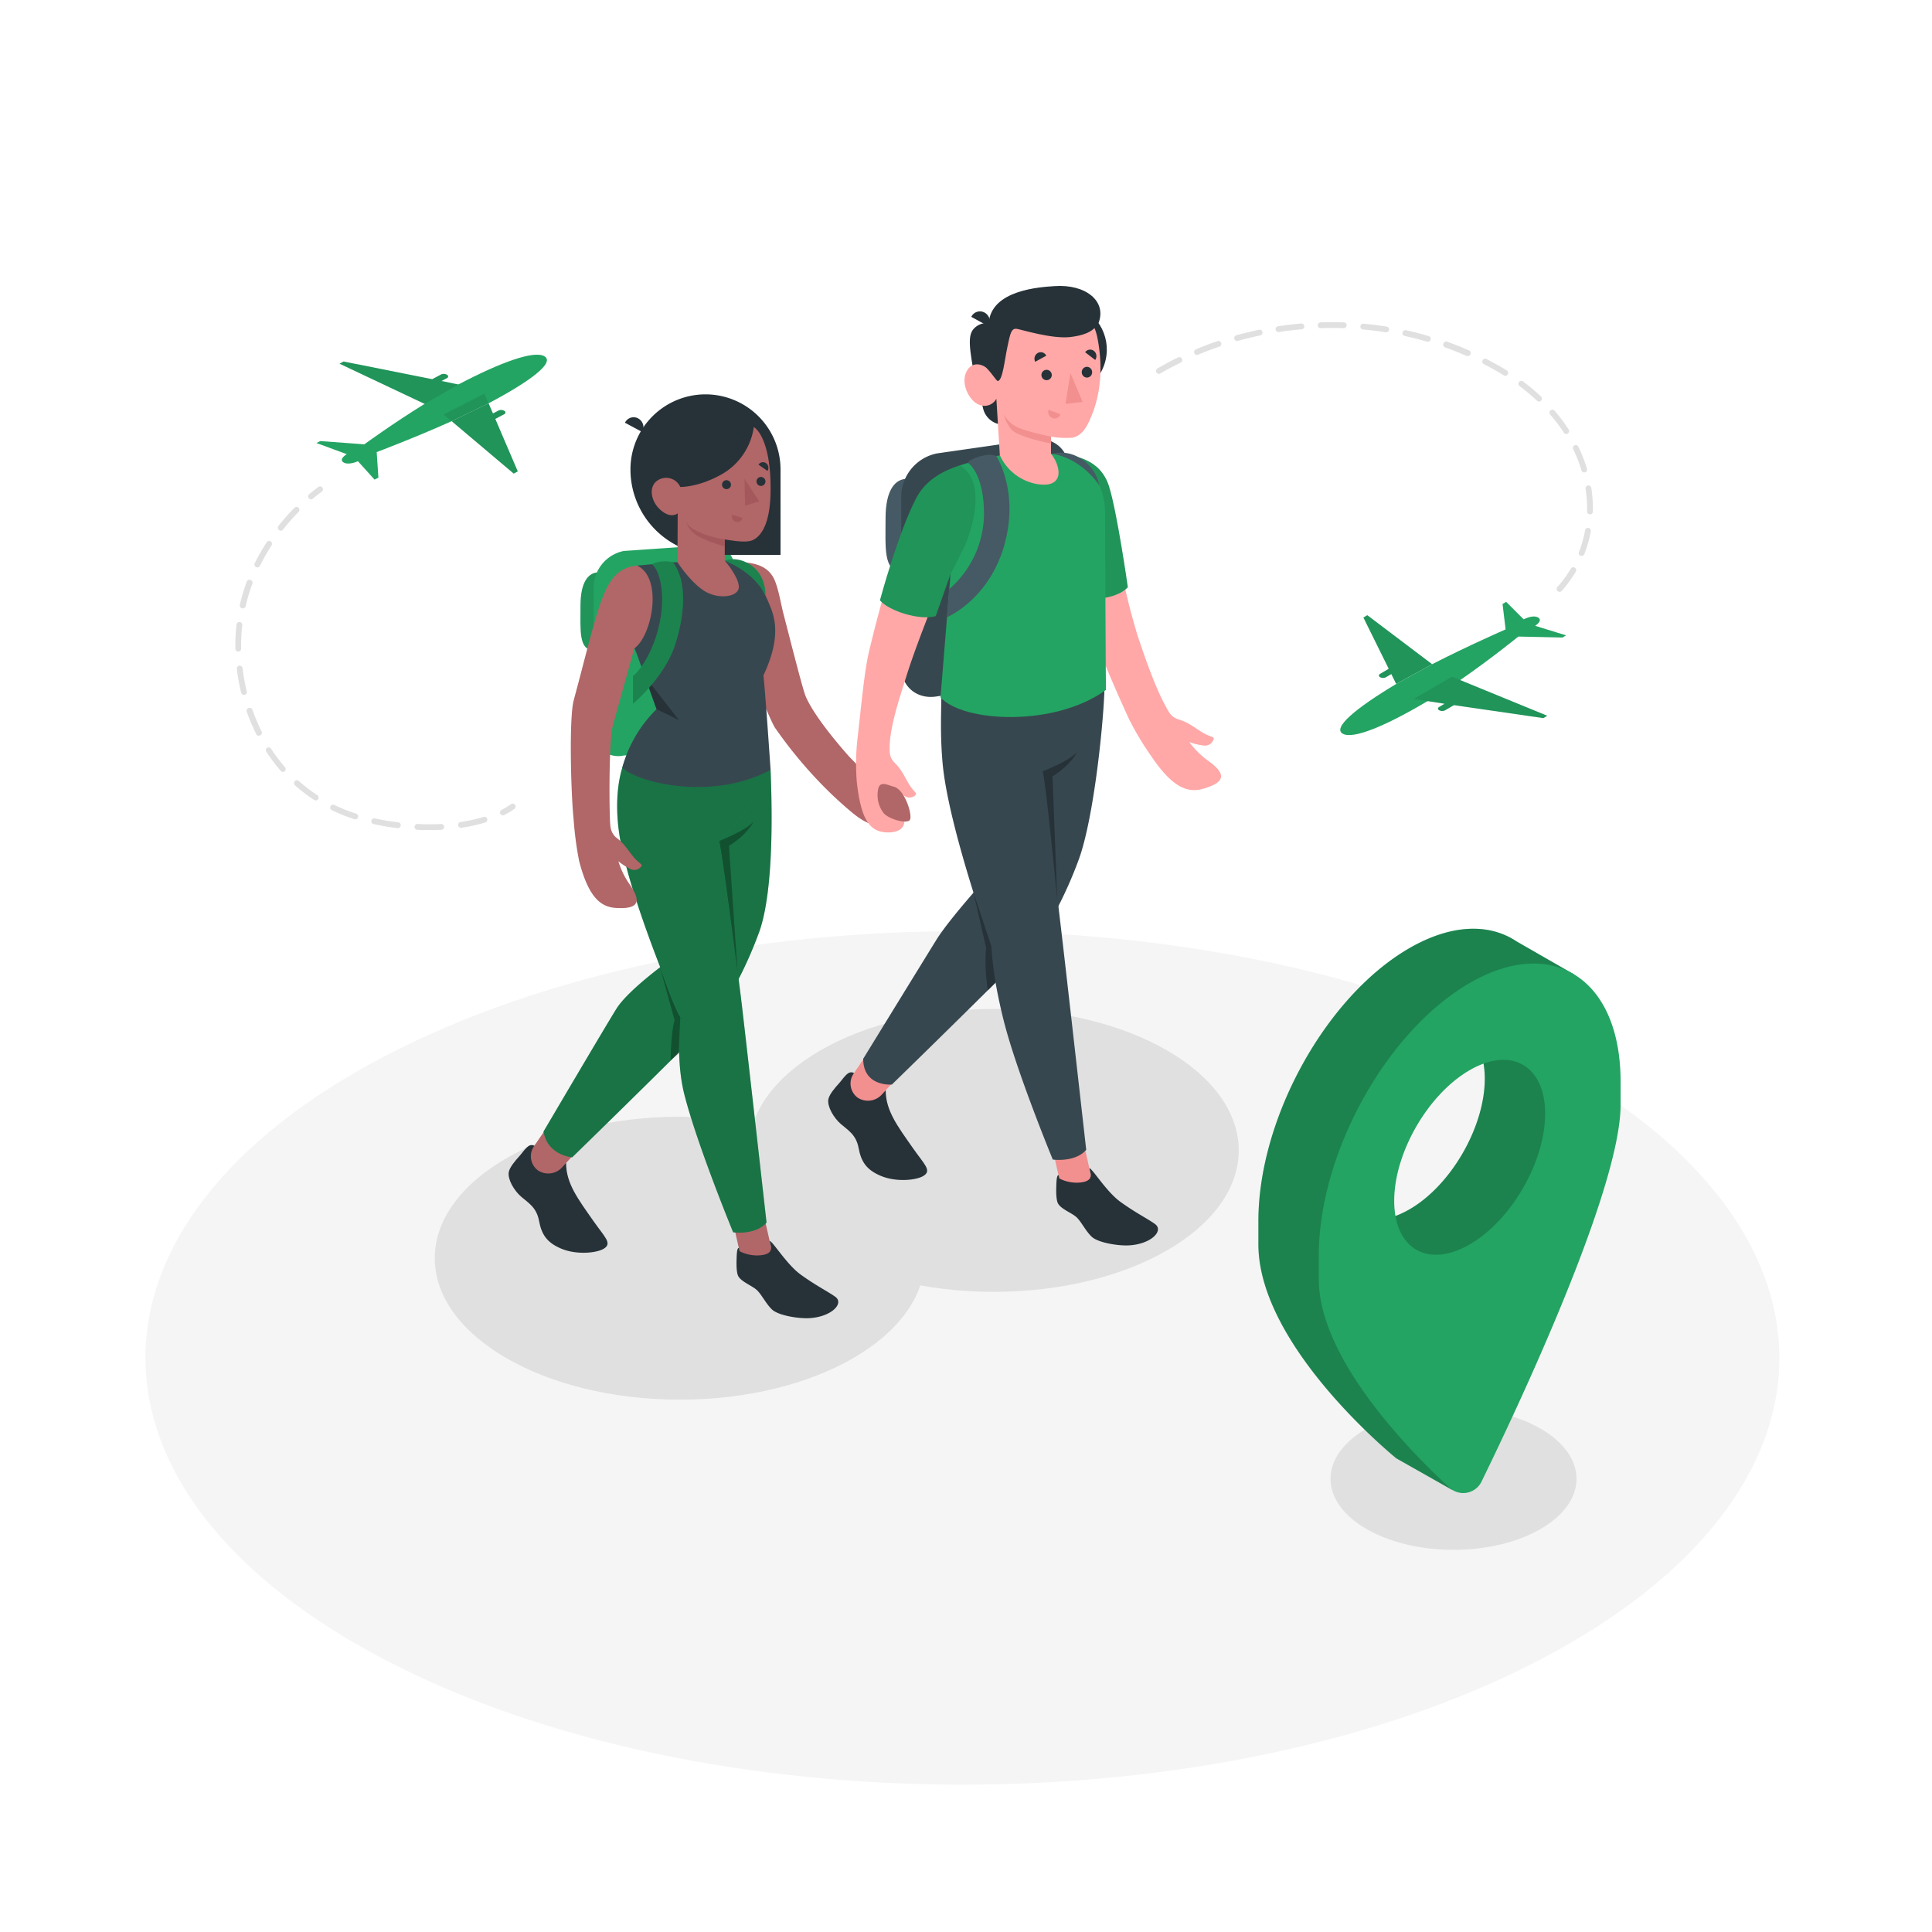 
									<svg xmlns="http://www.w3.org/2000/svg" viewBox="0 0 500 500"><g id="Floor--inject-1"><path id="floor--inject-1" d="M99.57,429.52c82.55,43.13,216.4,43.13,299,0s82.56-113,0-156.18-216.41-43.13-299,0S17,386.39,99.57,429.52Z" style="fill:#f5f5f5"></path></g><g id="Shadows--inject-1"><ellipse id="Shadow--inject-1" cx="257.17" cy="297.72" rx="63.41" ry="36.61" style="fill:#e0e0e0"></ellipse><ellipse id="shadow--inject-1" cx="376.17" cy="382.72" rx="31.83" ry="18.38" style="fill:#e0e0e0"></ellipse><ellipse id="shadow--inject-1" cx="175.93" cy="325.62" rx="63.41" ry="36.61" style="fill:#e0e0e0"></ellipse></g><g id="Characters--inject-1"><path d="M154.91,148.13c-2.47,0-4.68,2.22-4.68,8.62s-.5,11.52,3.42,11.52Z" fill="#23a463"></path><path d="M154.91,148.13c-2.47,0-4.68,2.22-4.68,8.62s-.5,11.52,3.42,11.52Z" style="opacity:0.1"></path><path d="M161.44,195.52l20.92-1.44a9.69,9.69,0,0,0,7.79-9.16V147.57c0-4.31-2.58-6.56-7.79-6.42l-20.92,1.44a9.69,9.69,0,0,0-7.79,9.16v37.36A6.35,6.35,0,0,0,161.44,195.52Z" fill="#23a463"></path><path d="M208.5,180.18c2.21,5.28,9.19,13.27,10.91,15.23,1.27,1.45,4.33,4.24,5.31,5.89,1.52,2.54,8.66,8.6,6.64,10.73-3.63,3.82-8.69,0-10.63-1.57a102.34,102.34,0,0,1-8.1-7.48,115.73,115.73,0,0,1-12-14.55c-1.51-2.16-9.86-22.84-10.08-27.88-.08-1.91-.37-14.1,2.09-15,4.93.34,7,2.37,8,5s1.46,5.81,2.16,8.47C204.28,164.68,207.7,178.3,208.5,180.18Z" style="fill:#b16668"></path><path d="M138.29,296.52c-1.53-.79-2.51,1.16-3.9,2.72-1,1.1-2.49,2.83-2.72,4.08-.33,1.85,1.33,4.75,3.18,6.36s4,2.75,4.65,6.26,2,5.61,5.68,7.18c4,1.72,9.34,1.17,11.15,0,2.15-1.39.19-2.91-2.82-7.22-3.93-5.62-7-9.64-7-14.88Z" style="fill:#263238"></path><path d="M141.43,291.92l-3.23,4.73a4.55,4.55,0,0,0,1.09,6.3l.1.06a4.87,4.87,0,0,0,6.18-1l5-5.49Z" style="fill:#b16668"></path><rect x="190.95" y="315.36" width="8.18" height="11.92" transform="translate(456.46 591.42) rotate(167.19)" style="fill:#b16668"></rect><path d="M199.45,322.29l-.26-1.14c.84.16,4.43,6.11,8,8.69,3.89,2.83,7.27,4.51,9,5.78,2.33,1.71-1,5.2-6.77,5.52-2.84.15-8-.71-9.61-2.23s-2.75-4-4-5.1-3.82-2.05-4.69-3.44c-.48-.77-.55-2.66-.5-4.29s.1-3.14.61-3.12l.2.87a9.89,9.89,0,0,0,4.85,1.07C197.61,324.84,200.12,324.53,199.45,322.29Z" style="fill:#263238"></path><path d="M199.43,199.25c.21,6,1.27,30.91-3.13,42.44a107.69,107.69,0,0,1-9.15,18.82c-1.31,2.24-39.06,39-39.06,39s-6.4-.47-7.42-6.68c0,0,15.47-26.3,18.81-31.69s15.22-13.66,15.22-13.66L173.62,194Z" fill="#23a463"></path><path d="M199.43,199.25c.21,6,1.27,30.91-3.13,42.44a107.69,107.69,0,0,1-9.15,18.82c-1.31,2.24-39.06,39-39.06,39s-6.4-.47-7.42-6.68c0,0,15.47-26.3,18.81-31.69s15.22-13.66,15.22-13.66L173.62,194Z" style="opacity:0.3"></path><path d="M186.13,217.65a50.78,50.78,0,0,0,7.3-8.4c6.1-8.43,5.16-15.92,5.16-15.92h-2.5l-33,.68c-3.27,5.36-4,13.5-2.88,21.42,2.29,16.44,15.92,47.81,15.92,47.81-.2,2.25-1.15,11.71,1,20.09,3.38,13.22,12.61,35.59,12.61,35.59s5.77.82,8.64-2.52c0,0-5.1-45.42-6.48-57.06C190.4,246.74,186.13,217.65,186.13,217.65Z" fill="#23a463"></path><path d="M186.13,217.65a50.78,50.78,0,0,0,7.3-8.4c6.1-8.43,5.16-15.92,5.16-15.92h-2.5l-33,.68c-3.27,5.36-4,13.5-2.88,21.42,2.29,16.44,15.92,47.81,15.92,47.81-.2,2.25-1.15,11.71,1,20.09,3.38,13.22,12.61,35.59,12.61,35.59s5.77.82,8.64-2.52c0,0-5.1-45.42-6.48-57.06C190.4,246.74,186.13,217.65,186.13,217.65Z" style="opacity:0.3"></path><path d="M190.88,251.63s-3.84-30.24-4.75-34c0,0,6.78-2.58,8.87-5,0,0-1.49,3.31-6.34,6.26Z" style="opacity:0.3"></path><path d="M174.58,264c-1.06,3.94-1,10.44-1,10.44l2.14-1.86c-.06-1.57.36-9.32.36-9.32-1.65-2.25-5.27-12.93-5.27-12.93Z" style="opacity:0.3"></path><path d="M197.58,174.79c.52,4.78,1.85,24.46,1.85,24.46-15.79,8.43-35.37,2.85-38.37-.63a33.54,33.54,0,0,1,8.86-15.09l-5.11-14.27s-.61-1.46-.6-1.48c.34-.58,7.48-8.63.7-21.41l9.22-.84,13.49-.39c2.94.17,5,.45,5,.45,1.89,1.76,4.86,6.61,6.78,11.53C200.67,160.3,202,165.38,197.58,174.79Z" style="fill:#37474f"></path><polygon points="166.87 175.01 175.75 186.41 169.93 183.53 166.87 175.01" style="fill:#263238"></polygon><path d="M148.46,212.14a87.47,87.47,0,0,0,1.42,10.69c2.37,9.13,5.4,11.87,9.45,12.14,6.45.43,6.49-2,3.59-6.14a20.89,20.89,0,0,1-2.88-5.94,15.9,15.9,0,0,0,3.1,2,2.23,2.23,0,0,0,2.91-.79c.21-.44-.91-.87-2.14-2.38-1.58-1.93-2.39-3.46-4.56-5.06A4.5,4.5,0,0,1,158,214c-.33-1.3-.55-22,.62-26.3l5.55-19.92c4.51-3.1,7.57-18.15.7-21.41-8.7.95-9.38,8.87-16.4,34.89C147.26,185.87,147.73,205.06,148.46,212.14Z" style="fill:#b16668"></path><path d="M168.67,146s2.19,1.19,2.64,7.53c.59,8.13-3.28,17.86-7.49,21.45v7.16s8.14-6.77,10.89-15.28,2.95-16.82-.58-21.36A8.63,8.63,0,0,0,168.67,146Z" fill="#23a463"></path><path d="M168.67,146s2.19,1.19,2.64,7.53c.59,8.13-3.28,17.86-7.49,21.45v7.16s8.14-6.77,10.89-15.28,2.95-16.82-.58-21.36A8.63,8.63,0,0,0,168.67,146Z" style="opacity:0.2"></path><path d="M187.57,145.1s7.57,2.77,10.53,9c0,0,.27-4.92-3.53-7.68S187.57,145.1,187.57,145.1Z" fill="#23a463"></path><path d="M187.57,145.1s7.57,2.77,10.53,9c0,0,.27-4.92-3.53-7.68S187.57,145.1,187.57,145.1Z" style="opacity:0.2"></path><path d="M202,143.61H185.28a22.12,22.12,0,0,1-22.12-22.12h0a19.43,19.43,0,0,1,19.43-19.43h0A19.43,19.43,0,0,1,202,121.49Z" style="fill:#263238"></path><path d="M195.08,110.53c2,1.21,4.59,6.37,4.34,17.19-.22,9.17-3.19,11.44-4.68,12.09s-4.37.25-7.17-.21v5.5s3.87,4.49,3.62,7-5.58,3.12-9.2.65-6.67-7.27-6.67-7.27l.07-12.65s-1.65,1.6-4.44-.85c-2.31-2-3.09-5.41-1.29-7.23a4,4,0,0,1,6.39,1.27s4.46.16,10.41-3.1A16.74,16.74,0,0,0,195.08,110.53Z" style="fill:#b16668"></path><path d="M189.18,125.42a1.16,1.16,0,1,1-1.21-1.15A1.19,1.19,0,0,1,189.18,125.42Z" style="fill:#263238"></path><g style="opacity:0.5;mix-blend-mode:multiply"><path d="M189.49,133.19l2.67.85a1.37,1.37,0,0,1-1.74,1A1.45,1.45,0,0,1,189.49,133.19Z" style="fill:#9a4a4d"></path></g><path d="M198.63,121.88l-2.33-1.62a1.36,1.36,0,0,1,1.94-.4A1.5,1.5,0,0,1,198.63,121.88Z" style="fill:#263238"></path><path d="M198.1,124.58a1.16,1.16,0,1,1-1.22-1.14A1.18,1.18,0,0,1,198.1,124.58Z" style="fill:#263238"></path><g style="opacity:0.5;mix-blend-mode:multiply"><polygon points="192.66 123.92 192.84 130.86 196.49 129.73 192.66 123.92" style="fill:#9a4a4d"></polygon></g><g style="opacity:0.5;mix-blend-mode:multiply"><path d="M187.57,139.6c-2.95-.39-9-2.13-10-4.53a6.15,6.15,0,0,0,2.13,3.06c1.81,1.55,7.83,3.3,7.83,3.3Z" style="fill:#9a4a4d"></path></g><path d="M166.25,111.82l-4.51-2.42a2.48,2.48,0,0,1,3.41-1.12A2.67,2.67,0,0,1,166.25,111.82Z" style="fill:#263238"></path><path d="M234.74,123.92c-2.93,0-5.56,2.64-5.56,10.23s-.6,13.7,4.06,13.7Z" style="fill:#455a64"></path><path d="M242.5,180.22l24.86-3.56a11.52,11.52,0,0,0,9.25-10.89V121.39c0-5.11-4.14-8.52-9.25-7.62l-24.86,3.57a11.51,11.51,0,0,0-9.26,10.88V172.6C233.24,177.71,237.38,181.12,242.5,180.22Z" style="fill:#37474f"></path><path d="M221,277.69c-1.53-.79-2.51,1.16-3.9,2.72-1,1.1-2.49,2.83-2.72,4.08-.33,1.85,1.34,4.75,3.18,6.36s4,2.75,4.65,6.26,2,5.61,5.68,7.18c4,1.72,9.34,1.17,11.15,0,2.15-1.39.19-2.91-2.82-7.22-3.93-5.62-7-9.64-7-14.88Z" style="fill:#263238"></path><path d="M224.16,273.09l-3.22,4.73a4.53,4.53,0,0,0,1.09,6.3l.1.06a4.87,4.87,0,0,0,6.17-1l5-5.49Z" style="fill:#f28f8f"></path><rect x="273.68" y="296.53" width="8.18" height="11.92" transform="translate(615.69 535.88) rotate(167.19)" style="fill:#f28f8f"></rect><path d="M282.18,303.46l-.25-1.14c.83.16,4.42,6.11,8,8.69,3.89,2.83,7.27,4.5,9,5.78,2.33,1.71-1,5.2-6.77,5.51-2.84.16-8-.71-9.61-2.22s-2.75-4-4-5.11-3.82-2-4.69-3.43c-.48-.77-.55-2.66-.5-4.29s.1-3.14.61-3.12c.05.17.2.87.2.87a9.91,9.91,0,0,0,4.86,1.07C280.34,306,282.85,305.7,282.18,303.46Z" style="fill:#263238"></path><path d="M285.84,176.41c.2,6-2.41,34.92-6.81,46.45a107.69,107.69,0,0,1-9.15,18.82c-1.31,2.24-39.06,39-39.06,39s-7.42.67-7.42-6.68c0,0,15.6-25.4,18.95-30.8s13.21-16.28,13.21-16.28L257.35,176Z" style="fill:#37474f"></path><path d="M269.86,199.6a50.78,50.78,0,0,0,7.3-8.4c6.1-8.43,6.09-15.62,6.09-15.62l-3.43-.3-36.18,2.39c0,6.14-.4,11.74.29,19.71,1.43,16.34,12.64,47.55,12.64,47.55-.19,2.25,1.13,11.18,3.28,19.56,3.38,13.23,12.61,35.6,12.61,35.6s5.78.82,8.65-2.52c0,0-5.11-45.42-6.49-57.06C273.13,227.91,269.86,199.6,269.86,199.6Z" style="fill:#37474f"></path><path d="M273.61,232.8s-2.84-29.46-3.75-33.2c0,0,6.78-2.58,8.87-4.95,0,0-1.49,3.31-6.34,6.26Z" style="fill:#263238"></path><path d="M251.94,231l4.63,13.91a91.71,91.71,0,0,0,1.08,9.37l-2,2a46,46,0,0,1-.45-11Z" style="fill:#263238"></path><path d="M283.1,164.88c-7-17.33-7.27-32.51-8.7-37l15.45,17.91a169.88,169.88,0,0,0,4.51,18.54c2.2,6.66,5.13,15,8.2,20a4.3,4.3,0,0,0,2.42,1.84c2.68.82,4,2.05,6.22,3.4,1.73,1.05,3,1.09,2.92,1.59a2.31,2.31,0,0,1-2.58,1.78,16,16,0,0,1-3.74-.89,21.55,21.55,0,0,0,4.88,4.84c4.28,3.08,5.07,5.47-1.42,7.27-4.06,1.13-8-.51-13.46-8.67a75,75,0,0,1-5.57-9.31C288.29,177.67,285.21,170.12,283.1,164.88Z" style="fill:#ffa8a7"></path><path d="M272,117.43c6.45.07,12.79,1.52,15,8.38,2.13,6.71,4.88,26.15,4.88,26.15s-2.71,3.6-11.75,3Z" fill="#23a463"></path><path d="M272,117.43c6.45.07,12.79,1.52,15,8.38,2.13,6.71,4.88,26.15,4.88,26.15s-2.71,3.6-11.75,3Z" style="opacity:0.1"></path><path d="M286,132.73c0-6.68-3.71-14.7-13.95-15.3l-13.24.39c-3.28.79-6.92,1.47-10.34,2.6l-2.49,28.31-2.58,31.76c6,6.54,29.69,7.65,42.82-1.94C286.17,178.55,286,139.41,286,132.73Z" fill="#23a463"></path><path d="M250.52,119.79s3.69,2.34,4.1,11.53a26.05,26.05,0,0,1-9,21.18l-.58,7.25s13-5.4,15.8-22.89c1.81-11.48-3-18.83-3-18.83C255.71,116.89,250.41,119,250.52,119.79Z" style="fill:#455a64"></path><path d="M284.47,125.6s-4.27-6.89-12.21-8.17a9.34,9.34,0,0,1,6.16.55A10.58,10.58,0,0,1,284.47,125.6Z" style="fill:#455a64"></path><path d="M251.61,94.58l2.84,11.22a5.42,5.42,0,0,0,5.25,4.09H263V94.24Z" style="fill:#263238"></path><circle cx="274.44" cy="90.47" r="12.02" transform="translate(123.33 336.78) rotate(-76.72)" style="fill:#263238"></circle><path d="M255.87,83.64A4.54,4.54,0,0,0,252.09,85c-1.63,1.66-1.29,4.73,0,11.8l5,.57Z" style="fill:#263238"></path><path d="M258.22,97.35c-.74.44-1.8-1-2.72-1.95s-3.92-2.28-5.42.88.86,7.45,3.15,8.39a3.5,3.5,0,0,0,4.63-1.47l.9,14.62a13.09,13.09,0,0,0,9.88,7.5c7.21,1,5.73-5,3.36-7.89V113a22.54,22.54,0,0,0,5.48.28c2.64-.49,3.93-2.94,5.17-6.07,1.85-4.66,3-11.26,1.39-19.63-2.12-11.1-14.4-11.34-21.45-6.9S258.22,97.35,258.22,97.35Z" style="fill:#ffa8a7"></path><path d="M258.22,98.6c-.37,0-1.8-2.36-2.72-3.2-1.29-1.17.37-11.76.37-11.76.65-8.68,13.45-9.34,17-9.59,8.11-.58,13.63,3.9,11.42,9.56-1.47,2.56-4.46,3.27-7.27,3.61-4.77.58-12.89-2-13.91-2.12-1.38-.18-1.67,1.16-2.42,4.82C260,93.13,259.48,98.57,258.22,98.6Z" style="fill:#263238"></path><path d="M255.88,84.46,251.37,82a2.48,2.48,0,0,1,3.41-1.12A2.67,2.67,0,0,1,255.88,84.46Z" style="fill:#263238"></path><path d="M272,113s-6.69-1.35-9-2.59a7.64,7.64,0,0,1-3.23-3.2,10.56,10.56,0,0,0,1.83,3.77c1.71,2.19,10.42,3.79,10.42,3.79Z" style="fill:#f28f8f"></path><path d="M272.2,97.1a1.34,1.34,0,1,1-1.34-1.39A1.36,1.36,0,0,1,272.2,97.1Z" style="fill:#263238"></path><path d="M270.78,92.05l-2.87,1.58a1.72,1.72,0,0,1,.67-2.28A1.59,1.59,0,0,1,270.78,92.05Z" style="fill:#263238"></path><path d="M271.38,106.05l3.06,1.15a1.61,1.61,0,0,1-2.08,1A1.71,1.71,0,0,1,271.38,106.05Z" style="fill:#f28f8f"></path><path d="M283.44,93.16l-2.61-2a1.58,1.58,0,0,1,2.27-.35A1.74,1.74,0,0,1,283.44,93.16Z" style="fill:#263238"></path><path d="M282.64,96.33a1.36,1.36,0,0,1-1.34,1.39,1.38,1.38,0,0,1-1.34-1.4,1.36,1.36,0,0,1,1.34-1.39A1.38,1.38,0,0,1,282.64,96.33Z" style="fill:#263238"></path><polygon points="277.02 96.56 275.76 104.52 280.18 104 277.02 96.56" style="fill:#f28f8f"></polygon><path d="M244.11,149.73s-6.22,14.83-9.39,24.8c-2,6.38-4.83,14.57-4.45,20.18a4.07,4.07,0,0,0,1.24,2.67c1.91,1.87,2.48,3.49,3.77,5.6,1,1.65,2,2.24,1.78,2.64a2.22,2.22,0,0,1-3,.37,15.73,15.73,0,0,1-2.77-2.4,20,20,0,0,0,2,6.24c2.26,4.51-.92,5.91-4.41,5.55-4-.43-6.1-3.67-7.14-13a57.63,57.63,0,0,1,.14-10.85c1.16-10.19,1.83-17.92,3.08-23.16,3.07-12.86,6.95-26.1,10.64-34.93,1.84-4.39,5.74-9.43,9.61-10C252.5,136.79,244.11,149.73,244.11,149.73Z" style="fill:#ffa8a7"></path><path d="M248.42,120.42c-4.61,1.52-8.83,3.86-11.22,8.35-4.7,8.84-9.47,26.6-9.47,26.6,2.4,2.81,10.42,5.28,14.44,4.07l3.76-10.71,3.67-7.3S256.8,125.71,248.42,120.42Z" fill="#23a463"></path><path d="M248.42,120.42c-4.61,1.52-8.83,3.86-11.22,8.35-4.7,8.84-9.47,26.6-9.47,26.6,2.4,2.81,10.42,5.28,14.44,4.07l3.76-10.71,3.67-7.3S256.8,125.71,248.42,120.42Z" style="opacity:0.1"></path><path d="M231.31,203.59c-1.66-.43-3.29-1.44-3.95.26a7.62,7.62,0,0,0,1.39,6.66c1.49,1.55,5.64,2.67,6.63,1.8S234.28,204.36,231.31,203.59Z" style="fill:#b16668"></path></g><g id="Locator--inject-1"><path d="M407.36,252.17l-14.84-8.52h0c-7.08-4.74-16.91-4.54-27.79,1.74-21.57,12.45-39.06,44.07-39.06,70.63v6c0,26.55,35.7,55.4,35.7,55.4l14.6,8.26s-8.77-10-7.77-12.05c9.56-19.62,35.59-75,35.59-96.71v-6a47.34,47.34,0,0,0-1.67-13l1.67,1ZM364.73,313c-10.78,6.23-19.53,1.18-19.53-11.28,5.81-.91,20.41-25.83,19.53-33.82,10.79-6.23,19.53-1.18,19.53,11.28S375.52,306.81,364.73,313Z" fill="#23a463"></path><g style="opacity:0.2"><path d="M407.36,252.17l-14.84-8.52h0c-7.08-4.74-16.91-4.54-27.79,1.74-21.57,12.45-39.06,44.07-39.06,70.63v6c0,26.55,35.7,55.4,35.7,55.4l14.6,8.26s-8.77-10-7.77-12.05c9.56-19.62,35.59-75,35.59-96.71v-6a47.34,47.34,0,0,0-1.67-13l1.67,1ZM364.73,313c-10.78,6.23-19.53,1.18-19.53-11.28,5.81-.91,20.41-25.83,19.53-33.82,10.79-6.23,19.53-1.18,19.53,11.28S375.52,306.81,364.73,313Z"></path></g><path d="M419.41,279.94c0-26.55-17.49-38-39.06-25.53S341.3,298.48,341.3,325v6c0,20.45,23.16,44.17,33.81,54a5.26,5.26,0,0,0,8.3-1.55c9.2-18.83,36-75.56,36-97.55Zm-39.06,42.12c-10.78,6.23-19.53,1.18-19.53-11.28s8.75-27.59,19.53-33.82,19.53-1.18,19.53,11.27S391.14,315.83,380.35,322.06Z" fill="#23a463"></path></g><g id="Planes--inject-1"><path d="M80.49,129.23a.75.75,0,0,1-.48-1.32c.78-.66,1.58-1.3,2.38-1.89a.75.75,0,0,1,.9,1.2c-.78.58-1.55,1.19-2.32,1.83A.74.74,0,0,1,80.49,129.23Z" style="fill:#e0e0e0"></path><path d="M111,214.82c-1,0-2,0-3-.07a.75.75,0,0,1-.71-.78.76.76,0,0,1,.78-.72c2,.1,4.11.09,6.08,0a.75.75,0,1,1,.08,1.5C113.2,214.79,112.11,214.82,111,214.82Zm-8.07-.5h-.1c-2.06-.25-4.12-.61-6.14-1.05a.74.74,0,0,1-.57-.89.75.75,0,0,1,.89-.57c2,.43,4,.77,6,1a.75.75,0,0,1-.09,1.5Zm16.37-.09a.74.74,0,0,1-.74-.64.75.75,0,0,1,.63-.85,41,41,0,0,0,5.9-1.3.75.75,0,1,1,.44,1.43,41.7,41.7,0,0,1-6.12,1.35ZM91.91,212a.57.57,0,0,1-.22,0,43.47,43.47,0,0,1-5.81-2.33.75.75,0,1,1,.66-1.35,41.82,41.82,0,0,0,5.61,2.25.75.75,0,0,1-.24,1.47Zm-10.16-4.83a.75.75,0,0,1-.41-.12,40.9,40.9,0,0,1-5-3.81.75.75,0,0,1,1-1.12,40.71,40.71,0,0,0,4.8,3.68.75.75,0,0,1,.22,1A.77.77,0,0,1,81.75,207.14Zm-8.49-7.38a.76.76,0,0,1-.57-.26,43.21,43.21,0,0,1-3.77-5,.74.74,0,0,1,.22-1,.76.76,0,0,1,1,.21,42.38,42.38,0,0,0,3.64,4.83.74.74,0,0,1-.07,1A.72.72,0,0,1,73.26,199.76ZM67,190.41a.76.76,0,0,1-.68-.42,50.61,50.61,0,0,1-2.44-5.75.75.75,0,0,1,.46-1,.76.76,0,0,1,1,.46,47.63,47.63,0,0,0,2.36,5.58.75.75,0,0,1-.33,1A.8.8,0,0,1,67,190.41Zm-3.87-10.59a.75.75,0,0,1-.73-.57,52.62,52.62,0,0,1-1.11-6.14.75.75,0,1,1,1.49-.18,51.81,51.81,0,0,0,1.08,6,.75.75,0,0,1-.55.9A.55.55,0,0,1,63.13,179.82Zm-1.47-11.17a.76.76,0,0,1-.75-.74c0-.32,0-.65,0-1a46,46,0,0,1,.3-5.26.75.75,0,1,1,1.49.17,45.3,45.3,0,0,0-.29,5.09c0,.32,0,.64,0,.95a.75.75,0,0,1-.73.77Zm1.14-11.21h-.16a.76.76,0,0,1-.57-.9,47.77,47.77,0,0,1,1.79-6,.75.75,0,0,1,1-.45.76.76,0,0,1,.45,1,44.77,44.77,0,0,0-1.73,5.8A.75.75,0,0,1,62.8,157.44Zm3.8-10.6a.81.81,0,0,1-.34-.08.76.76,0,0,1-.34-1,56.38,56.38,0,0,1,3.1-5.42.75.75,0,0,1,1.26.82,51.33,51.33,0,0,0-3,5.27A.76.76,0,0,1,66.6,146.84Zm6.05-9.51a.76.76,0,0,1-.59-1.22,55.36,55.36,0,0,1,4.13-4.67.75.75,0,1,1,1.07,1.05,58,58,0,0,0-4,4.55A.72.72,0,0,1,72.65,137.33Z" style="fill:#e0e0e0"></path><path d="M130.15,211a.77.77,0,0,1-.67-.4.75.75,0,0,1,.33-1,20.73,20.73,0,0,0,2.47-1.5.75.75,0,0,1,.87,1.22,20.61,20.61,0,0,1-2.66,1.61A.68.68,0,0,1,130.15,211Z" style="fill:#e0e0e0"></path><path d="M111.93,105.49,87.86,94.12l1.06-.56,22.94,4.57,2.29-1.22a1.7,1.7,0,0,1,1.52.07c.42.26.41.65,0,.88l-1.41.74,7.91,1.65Z" fill="#23a463"></path><path d="M111.93,105.49,87.86,94.12l1.06-.56,22.94,4.57,2.29-1.22a1.7,1.7,0,0,1,1.52.07c.42.26.41.65,0,.88l-1.41.74,7.91,1.65Z" style="opacity:0.1"></path><path d="M118.67,99.48c10.84-5.69,19.62-8.91,22.27-7.25s-3.7,6.43-14.5,12.15L116.89,109c-9.57,4.3-19.4,8-19.4,8l.44,6.62-1,.5-4.3-4.76s-2.4,1.14-3.74.3.86-2.12.86-2.12l-7.86-2.89,1-.5,11.4.84s7.27-5.32,15.54-10.43Z" fill="#23a463"></path><path d="M130.48,107.2l-2.3,1.21L134,122l-1.06.56L116.89,109l9.55-4.62,1.14,2.62,1.41-.74a1.67,1.67,0,0,1,1.52.06A.47.47,0,0,1,130.48,107.2Z" fill="#23a463"></path><path d="M130.48,107.2l-2.3,1.21L134,122l-1.06.56L114.8,107.28l10.54-5.38,2.24,5.1,1.41-.74a1.67,1.67,0,0,1,1.52.06A.47.47,0,0,1,130.48,107.2Z" style="opacity:0.1"></path><path d="M369.38,181.49c-10.54,6.25-19.14,9.93-21.87,8.4s3.36-6.61,13.84-12.89l9.3-5.11c9.33-4.79,19-9,19-9l-.79-6.58.93-.55,4.54,4.53s2.33-1.27,3.72-.49-.75,2.16-.75,2.16l8,2.47-.92.56-11.43-.25s-7,5.69-15,11.23Z" fill="#23a463"></path><path d="M357.17,174.4l2.23-1.33-6.55-13.25,1-.61,16.78,12.68-9.3,5.11-1.26-2.55-1.38.81a1.64,1.64,0,0,1-1.51,0C356.77,175,356.76,174.65,357.17,174.4Z" fill="#23a463"></path><path d="M357.17,174.4l2.23-1.33-6.55-13.25,1-.61,16.78,12.68-9.3,5.11-1.26-2.55-1.38.81a1.64,1.64,0,0,1-1.51,0C356.77,175,356.76,174.65,357.17,174.4Z" style="opacity:0.1"></path><path d="M375.79,175.14l24.63,10.09-1,.62-23.14-3.36L374,183.82a1.69,1.69,0,0,1-1.52,0c-.43-.24-.44-.63,0-.87l1.37-.82-8-1.24Z" fill="#23a463"></path><path d="M375.79,175.14l24.63,10.09-1,.62-23.14-3.36L374,183.82a1.69,1.69,0,0,1-1.52,0c-.43-.24-.44-.63,0-.87l1.37-.82-8-1.24Z" style="opacity:0.1"></path><path d="M403.61,153.17a.75.75,0,0,1-.5-.19.76.76,0,0,1-.06-1.06,30.92,30.92,0,0,0,3.45-4.71.75.75,0,1,1,1.29.76,31.08,31.08,0,0,1-3.62,4.95A.73.73,0,0,1,403.61,153.17Zm5.72-9.32a.86.86,0,0,1-.27,0,.74.74,0,0,1-.42-1,30.36,30.36,0,0,0,1.58-5.63.75.75,0,0,1,1.48.27,32.32,32.32,0,0,1-1.67,5.9A.74.74,0,0,1,409.33,143.85Zm2.14-10.74h0a.74.74,0,0,1-.73-.77c0-.25,0-.51,0-.77a33.51,33.51,0,0,0-.4-5.07.76.76,0,0,1,.63-.86.75.75,0,0,1,.85.63,33.9,33.9,0,0,1,.42,5.3c0,.27,0,.54,0,.81A.75.75,0,0,1,411.47,133.11ZM410,122.26a.75.75,0,0,1-.72-.53,37.78,37.78,0,0,0-2.14-5.47.75.75,0,0,1,.34-1,.76.76,0,0,1,1,.35,40.41,40.41,0,0,1,2.23,5.69.74.74,0,0,1-.5.93A.83.83,0,0,1,410,122.26Zm-4.64-9.93a.74.74,0,0,1-.63-.34,42.6,42.6,0,0,0-3.54-4.71.76.76,0,0,1,.08-1.06.75.75,0,0,1,1.06.08,44.67,44.67,0,0,1,3.66,4.88.75.75,0,0,1-.23,1A.72.72,0,0,1,405.32,112.33Zm-7.05-8.4a.75.75,0,0,1-.52-.21,52.74,52.74,0,0,0-4.52-3.8.75.75,0,1,1,.9-1.2,54,54,0,0,1,4.65,3.91.75.75,0,0,1,0,1.06A.71.71,0,0,1,398.27,103.93Zm-8.72-6.67a.72.72,0,0,1-.4-.12c-.69-.42-1.39-.84-2.11-1.25-1-.57-2-1.12-3.07-1.65a.75.75,0,0,1-.32-1,.76.76,0,0,1,1-.33c1,.54,2.09,1.11,3.12,1.68.73.42,1.46.85,2.16,1.29a.75.75,0,0,1,.24,1A.74.74,0,0,1,389.55,97.26Zm-89.65-.51a.75.75,0,0,1-.38-1.4c1.74-1,3.54-2,5.34-2.84a.75.75,0,0,1,1,.34.76.76,0,0,1-.35,1c-1.77.86-3.54,1.8-5.25,2.79A.74.74,0,0,1,299.9,96.75Zm79.9-4.57a.66.66,0,0,1-.3-.07c-1.81-.79-3.67-1.53-5.52-2.2a.74.74,0,0,1-.46-1,.75.75,0,0,1,1-.46c1.89.68,3.78,1.43,5.62,2.24a.75.75,0,0,1-.3,1.44Zm-70.05-.31a.77.77,0,0,1-.7-.46.75.75,0,0,1,.41-1c1.84-.78,3.75-1.5,5.65-2.15a.75.75,0,0,1,.49,1.41c-1.88.65-3.75,1.36-5.56,2.12A.79.79,0,0,1,309.75,91.87Zm59.73-3.46a.76.76,0,0,1-.21,0c-1.89-.55-3.83-1-5.77-1.47a.75.75,0,0,1,.33-1.47c2,.43,3.94.94,5.86,1.5a.75.75,0,0,1-.21,1.47Zm-49.35-.16a.77.77,0,0,1-.73-.55.74.74,0,0,1,.52-.92c1.93-.55,3.91-1,5.88-1.45a.76.76,0,0,1,.88.58.74.74,0,0,1-.57.89c-1.94.41-3.88.89-5.78,1.42ZM358.76,86h-.12c-1.95-.31-3.94-.56-5.91-.74a.75.75,0,0,1-.67-.82.74.74,0,0,1,.81-.67c2,.18,4,.43,6,.75a.76.76,0,0,1,.63.86A.75.75,0,0,1,358.76,86Zm-27.89-.07a.74.74,0,0,1-.74-.63.75.75,0,0,1,.62-.86c2-.3,4-.55,6-.72a.75.75,0,0,1,.13,1.5c-2,.17-3.95.4-5.91.7Zm16.94-1h0q-3-.11-6,0a.73.73,0,0,1-.77-.72.75.75,0,0,1,.72-.78c2-.06,4-.06,6,0a.75.75,0,0,1,0,1.5Z" style="fill:#e0e0e0"></path></g></svg>		
								